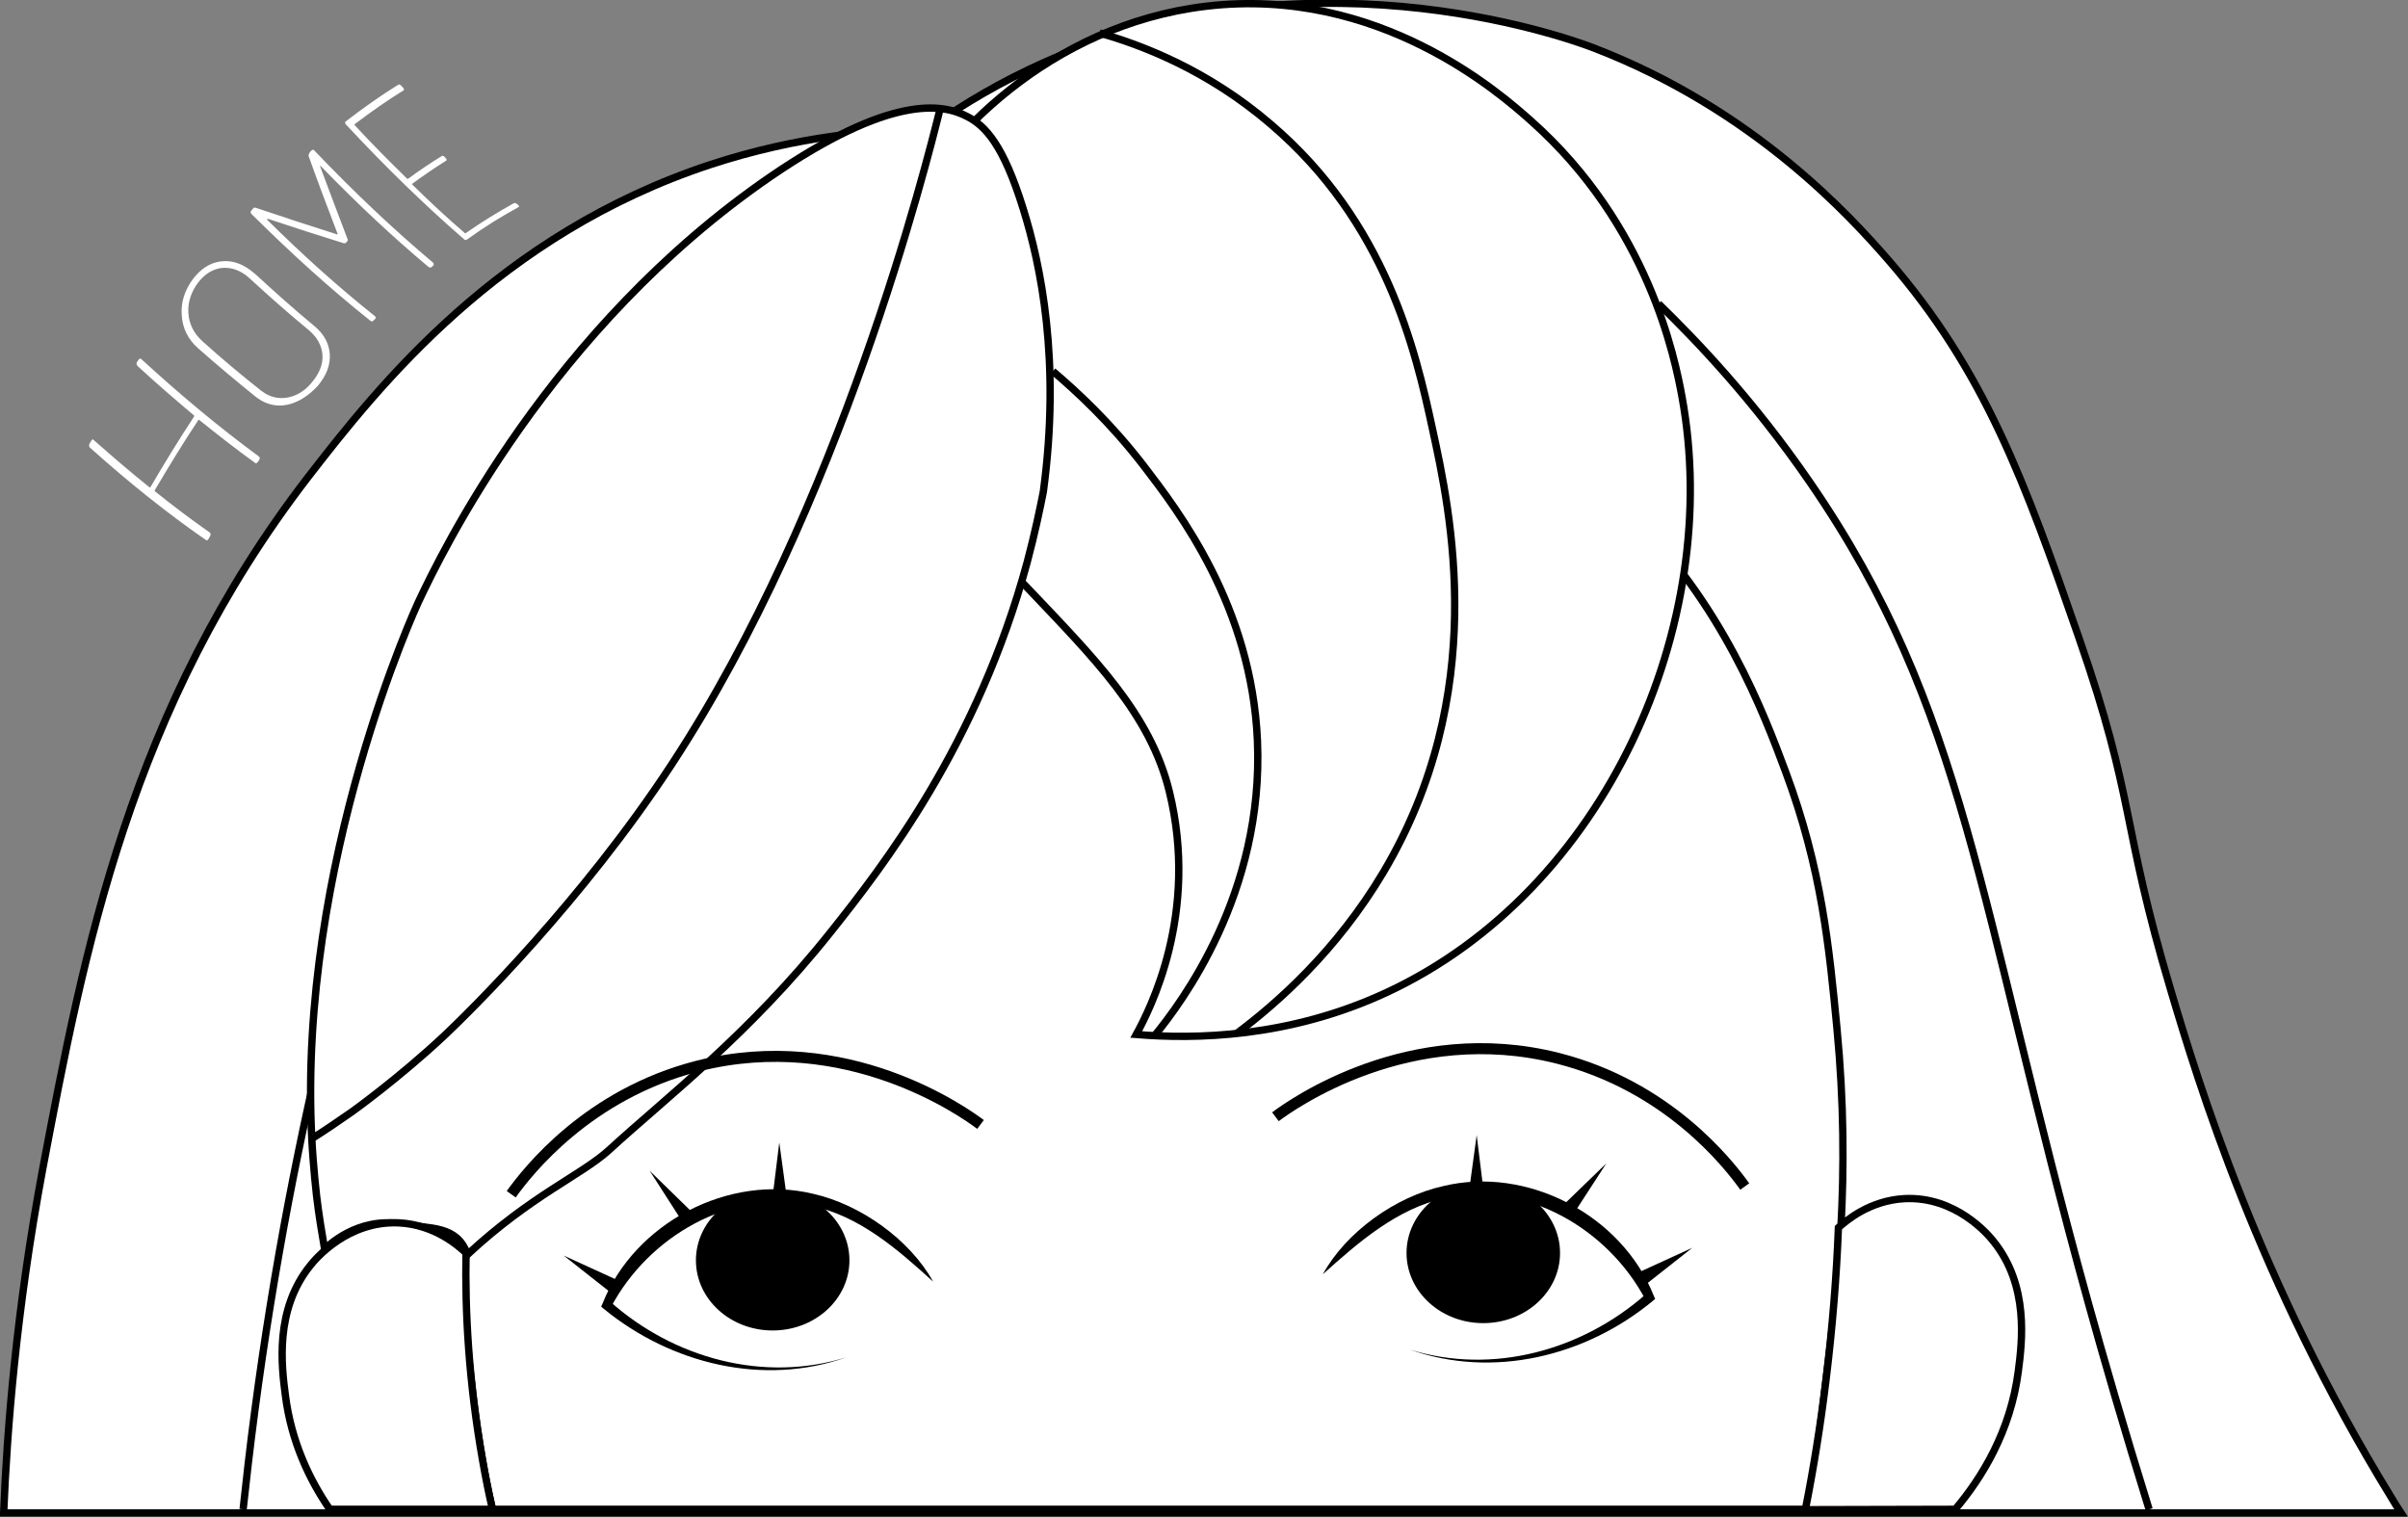 <?xml version="1.0" encoding="utf-8"?>
<!-- Generator: Adobe Illustrator 26.3.1, SVG Export Plug-In . SVG Version: 6.00 Build 0)  -->
<svg version="1.1" id="Layer_2_00000068641580045648928300000014268963052877762694_"
	 xmlns="http://www.w3.org/2000/svg" xmlns:xlink="http://www.w3.org/1999/xlink" x="0px" y="0px" viewBox="0 0 655.7 413"
	 style="enable-background:new 0 0 655.7 413;" xml:space="preserve">
<rect x="0" y="0" width="655.7" height="413" fill="#808080" stroke="none"/>
<style type="text/css">
	.st0{fill:#FFFFFF;stroke:#000000;stroke-width:2;stroke-miterlimit:10;}
	.st1{fill:none;stroke:#000000;stroke-width:2;stroke-miterlimit:10;}
	.st2{stroke:#000000;stroke-width:2;stroke-miterlimit:10;}
	.st3{fill:none;stroke:#000000;stroke-width:3;stroke-miterlimit:10;}
	.st4{fill:#FFFFFF;}
</style>
<g id="head">
	<path class="st0" d="M653.8,412c-1-1.5-1.9-3-2.8-4.5c-35.9-58.5-52.4-112.6-59.9-137.9c-13.7-46-9.5-51.3-25-95.9
		c-14.7-42.4-25.5-72.5-51.9-102.9c-9.8-11.2-36.4-41.1-80.9-58c-6.7-2.5-79.5-28.9-152.9,6c-12.2,5.8-21.5,11.9-27.6,16.3
		c-14.4,0.2-35.5,1.9-59.3,9.7c-57.7,19-90.4,60.3-109.6,85.1c-48.6,63.1-61.1,129.4-72.3,188.6C4.4,357.1,1.9,389.6,1,412
		L653.8,412L653.8,412z"/>
	<path class="st1" d="M87.2,286.6c-8.3,35.5-15,72.8-19.6,111.9c-0.5,4.2-0.9,8.4-1.4,12.5"/>
	<path class="st1" d="M585.2,411c-7-22.5-12.5-41.6-16.6-56.4c-30.2-109.2-33.1-161.3-75.7-223.2c-15.6-22.7-31.3-39-41.3-48.7"/>
	<path class="st0" d="M134.1,411h358.1c2-10.9,3.5-22.2,5-35.1c3-24.1,6.9-55.2,3-95.9c-2.1-21.8-4.1-43.4-14-69.9
		c-5.8-15.5-17.1-46-43-70.9c-48.5-46.7-116.6-43-136.9-42c-18.3,0.9-72.4,4.5-120.9,46c-11.9,10.2-44.6,40.7-58.9,90.9
		c-7.5,26.3-5.7,50.5-2,98.9C127,364.9,128.9,388.7,134.1,411L134.1,411z"/>
	<path class="st0" d="M328.4,1.7c47.1-5.6,80.4,24,88.6,31.3c31.9,28.4,39.1,64.6,41,75c11.4,62.1-20.9,134.5-80.3,162.2
		c-26.8,12.5-52.5,12.8-68.3,11.5c3.6-6.6,17.2-32.8,9-66.2c-5.2-21.2-20.6-36.4-38.7-55.5c-23-24.2-30.5-23.5-37.2-38.2
		c-12.9-28,1.6-58.3,4-63.4C256.2,38.1,285.6,6.8,328.4,1.7L328.4,1.7z"/>
	<path class="st1" d="M314.4,282c7.2-8.8,29.8-38.7,28-80.3c-1.6-36.7-21.5-62.5-31-74.9c-9-11.7-18.1-20.1-24.7-25.7"/>
	<path class="st1" d="M336.9,281.3c10.8-8.1,27-22.3,39.8-43.8c28.9-48.7,18.4-97.7,13.3-121c-4.5-20.8-12.5-55.9-44-82.7
		C329,19.2,311.1,12.3,299.4,9"/>
	<path class="st0" d="M263.5,31.8c4.8,2.5,9.7,7.6,15.1,25c4.8,15.3,10.3,41.6,5.5,77.1c-0.9,4.6-2.3,11.3-4.4,19.2
		c-13.5,49.8-39.4,83-53.5,100.7c-22.2,27.9-44.6,44.9-60.4,59.4c-7.5,6.8-21,12.2-38.5,28.4c-2.9-8-9.8-6.9-18.1-8.3
		c-11.9-2-20.2,6.2-20.8,6.9c-0.8-4.7-1.6-9.5-2.2-14.6c0,0-0.9-7.7-1.3-15.6c-3.9-75.3,29-146,29-146
		c6.3-13.4,35.9-74.7,95.9-115.9C242.4,25.8,256.6,28.1,263.5,31.8L263.5,31.8z"/>
	<path class="st1" d="M85,310c3.2-2,6.9-4.5,10.9-7.3c0,0,12.6-9,25.1-20.7c6.9-6.5,37.6-36.7,62-74c45.8-69.8,69.3-163.4,73-178.4"
		/>
	<path class="st0" d="M89.8,411h44.3c-1-4.3-1.9-8.8-2.7-13.4c-3.8-21.5-4.8-40.7-4.5-56.4c-2-1.9-8.5-7.7-18.2-8.2
		c-13.9-0.7-22.8,9.8-24.2,11.6c-9.8,12.1-7.8,27.6-6.8,35.3C79.3,392.6,84.3,403,89.8,411L89.8,411z"/>
	<path class="st0" d="M532.4,411c7.2-8.5,15.1-21.2,17.2-37.7c1-7.8,3-23.2-6.8-35.3c-1.4-1.8-10.3-12.3-24.2-11.6
		c-9.5,0.5-15.9,6-18,7.9c-0.5,13.1-1.6,27-3.4,41.7c-1.5,12.3-3.4,24-5.6,35.1L532.4,411L532.4,411z"/>
	<g id="eye">
		<path d="M360.2,347c6.4-11.6,19.8-21.1,32.7-24c23-5.6,48.7,7.9,57.4,29.8l0.4,0.9l-0.7,0.6c-18.3,15.1-43.5,21.2-66.1,13.2
			c22.6,7,47,0.2,64.4-15.2l-0.3,1.5c-10.2-19.2-32.6-32.3-54.4-27.6C380.4,329.1,370,338.2,360.2,347L360.2,347L360.2,347z"/>
		<g>
			<path d="M426.3,330.3c3.7-4.5,7.4-9,11.1-13.5"/>
			<polygon points="424.8,329 437.4,316.8 427.8,331.6 424.8,329 			"/>
		</g>
		<g>
			<path d="M446.5,348.5c4.8-2.9,9.5-5.8,14.3-8.7"/>
			<polygon points="445.5,346.8 460.8,339.8 447.6,350.2 445.5,346.8 			"/>
		</g>
		<g>
			<path d="M402,324.5c0-5.1,0.1-10.2,0.1-15.4"/>
			<polygon points="400,324.5 402.1,309.1 404,324.5 400,324.5 			"/>
		</g>
		<ellipse class="st2" cx="403.9" cy="341.2" rx="19.9" ry="18.1"/>
		<path class="st3" d="M475.1,323.1c-4.6-6.4-21-27.3-50.8-34.9c-40.5-10.3-72.6,12.6-77,15.9"/>
	</g>
	<g id="eye-2">
		<path d="M254.1,349c-9.8-8.9-20.2-18-33.4-20.7c-21.8-4.7-44.2,8.5-54.3,27.6l-0.3-1.5c17.4,15.5,41.9,22.2,64.4,15.2
			c-22.6,8-47.8,1.8-66.1-13.2l-0.7-0.6l0.4-0.9c8.7-21.9,34.4-35.4,57.4-29.8C234.3,328,247.7,337.5,254.1,349L254.1,349L254.1,349
			z"/>
		<g>
			<path d="M188,332.3c-3.7-4.5-7.4-9-11.1-13.5"/>
			<polygon points="186.4,333.6 176.9,318.8 189.5,331.1 186.4,333.6 			"/>
		</g>
		<g>
			<path d="M167.8,350.6c-4.8-2.9-9.5-5.8-14.3-8.7"/>
			<polygon points="166.7,352.3 153.5,341.9 168.8,348.9 166.7,352.3 			"/>
		</g>
		<g>
			<path d="M212.3,326.5c0-5.1-0.1-10.2-0.1-15.4"/>
			<polygon points="210.3,326.5 212.2,311.1 214.3,326.5 210.3,326.5 			"/>
		</g>
		<ellipse class="st2" cx="210.4" cy="343.2" rx="19.9" ry="18.1"/>
		<path class="st3" d="M139.2,325.2c4.6-6.4,21-27.3,50.8-34.9c40.6-10.3,72.6,12.6,77,15.9"/>
	</g>
</g>
<g>
	<g>
		<path class="st4" d="M37.3,98.6c0.1-0.2,0.3-0.4,0.4-0.6c0.3-0.4,0.6-0.5,0.9-0.1c10.8,9.9,21.4,18.7,31.9,26.4
			c0.3,0.3,0.3,0.6,0.1,0.9c-0.1,0.2-0.3,0.4-0.4,0.6c-0.3,0.4-0.6,0.5-0.8,0.2c-5-3.6-10-7.5-15.1-11.6c0-0.1-0.1-0.1-0.1-0.1
			c-0.1,0-0.1,0.1-0.2,0.1c-4,6-7.9,12.4-11.8,19c-0.1,0.2-0.1,0.3,0,0.4c5,4,9.9,7.7,14.9,11.2c0.3,0.2,0.3,0.6,0.1,1
			c-0.1,0.2-0.3,0.5-0.4,0.7c-0.3,0.5-0.5,0.6-0.8,0.3c-10.4-7.2-20.9-15.6-31.5-25.1c-0.3-0.3-0.3-0.7-0.1-1.1
			c0.1-0.2,0.3-0.5,0.4-0.7c0.3-0.5,0.5-0.6,0.8-0.2c5.1,4.5,10.1,8.8,15.1,12.8c0.1,0.1,0.2,0,0.3-0.1c3.9-6.7,7.8-13,11.8-19.1
			c0.1-0.1,0.1-0.3,0-0.4c-5-4.2-10.1-8.6-15.2-13.3C37.1,99.3,37.1,99,37.3,98.6z"/>
		<path class="st4" d="M79.1,110c-2.8,0.8-5.4,0.5-7.9-0.9c-0.3-0.2-0.8-0.5-1.5-1c-5.2-4.2-10.5-8.6-15.8-13.3
			c-2.7-2.4-4.2-5.4-4.4-8.9c-0.3-3.6,0.8-6.9,3.1-10c2.1-2.7,4.5-4.3,7.4-4.7c2.8-0.4,5.5,0.4,8.1,2.3c0.4,0.3,0.9,0.7,1.5,1.2
			c5.3,4.9,10.6,9.6,15.9,14c2.7,2.2,4.1,4.8,4.3,7.7c0.2,3-0.9,5.8-3.2,8.6C84.3,107.5,81.8,109.2,79.1,110z M87.8,96.6
			c-0.2-2.5-1.4-4.7-3.6-6.6c-5.3-4.4-10.6-9-16-14c-0.6-0.5-1-0.9-1.3-1.1c-2.2-1.6-4.5-2.2-6.8-1.9c-2.4,0.4-4.4,1.7-6.2,4
			c-1.9,2.6-2.8,5.4-2.6,8.3c0.2,3,1.5,5.5,3.8,7.6c5.3,4.8,10.6,9.2,15.9,13.4c0.6,0.4,1,0.7,1.3,0.9c2.1,1.2,4.3,1.5,6.7,0.9
			c2.3-0.6,4.4-2,6.1-4.2C87,101.6,88,99.1,87.8,96.6z"/>
		<path class="st4" d="M84.4,41.4c0.2-0.2,0.3-0.3,0.5-0.5c0.1-0.1,0.3-0.1,0.4-0.1c0.2,0,0.3,0.1,0.4,0.3
			c10.8,11.3,21.5,21.4,32.2,30.4c0.1,0.1,0.2,0.2,0.2,0.4c0,0.1,0,0.3-0.1,0.4c-0.1,0.1-0.3,0.2-0.4,0.4c-0.3,0.2-0.6,0.2-0.9,0
			c-9.8-8.2-19.5-17.3-29.3-27.4c-0.1-0.1-0.1-0.2-0.2-0.1c0,0-0.1,0.1,0,0.2c2.5,6.7,5,13.3,7.4,19.6c0.2,0.3,0.1,0.5-0.1,0.8
			c-0.1,0.1-0.1,0.1-0.2,0.2c-0.3,0.3-0.6,0.3-0.8,0.2c-6.8-2.1-13.6-4.3-20.5-6.6c-0.1,0-0.2,0-0.3,0.1c0,0,0,0.1,0.1,0.2
			c9.8,9.7,19.5,18.4,29.3,26.2c0.3,0.3,0.3,0.5,0,0.8c-0.1,0.1-0.3,0.3-0.4,0.4c-0.3,0.3-0.6,0.3-0.9,0
			c-10.7-8.5-21.4-18.2-32.3-29c-0.3-0.3-0.3-0.7-0.1-0.9c0.2-0.2,0.3-0.4,0.5-0.6c0.2-0.3,0.5-0.3,0.8-0.2c7.4,2.5,14.7,4.9,22,7.2
			c0.1,0,0.2,0,0.2,0c0.1-0.1,0.1-0.1,0-0.2c-2.6-6.8-5.3-13.9-7.9-21.2C84.1,41.9,84.2,41.7,84.4,41.4z"/>
		<path class="st4" d="M110,24.3c0,0.2,0,0.3-0.1,0.3c-4.4,2.7-8.8,5.8-13.3,9.2c-0.1,0.1-0.1,0.2,0,0.3c4.7,5.1,9.5,9.9,14.2,14.5
			c0.1,0.1,0.3,0.1,0.3,0.1c3.1-2.3,6.1-4.3,9.2-6.2c0.1-0.1,0.3-0.1,0.4,0c0.2,0,0.3,0.1,0.4,0.3c0.1,0.1,0.2,0.2,0.3,0.3
			c0.1,0.1,0.2,0.2,0.2,0.4c0,0.1,0,0.3-0.2,0.3c-3,1.9-6.1,4-9.1,6.2c-0.1,0.1-0.1,0.2,0,0.3c4.7,4.6,9.4,9,14.2,13.1
			c0,0,0,0.1,0.1,0.1c0.1,0,0.1,0,0.2,0c4.4-3.1,8.7-5.7,13-8.1c0.1-0.1,0.3-0.1,0.5-0.1c0.2,0,0.3,0.1,0.4,0.2
			c0.1,0.1,0.2,0.2,0.4,0.3c0.3,0.3,0.3,0.5,0.1,0.6c-4.6,2.5-9.3,5.4-14,8.8c-0.3,0.2-0.6,0.2-0.9-0.1
			c-10.7-9.3-21.3-19.6-32.1-31.2c-0.3-0.4-0.3-0.6-0.1-0.8c4.8-3.7,9.6-7.1,14.3-10c0.3-0.2,0.6-0.1,0.9,0.3
			c0.1,0.1,0.3,0.3,0.4,0.4C109.9,24,110,24.2,110,24.3z"/>
	</g>
</g>
</svg>
